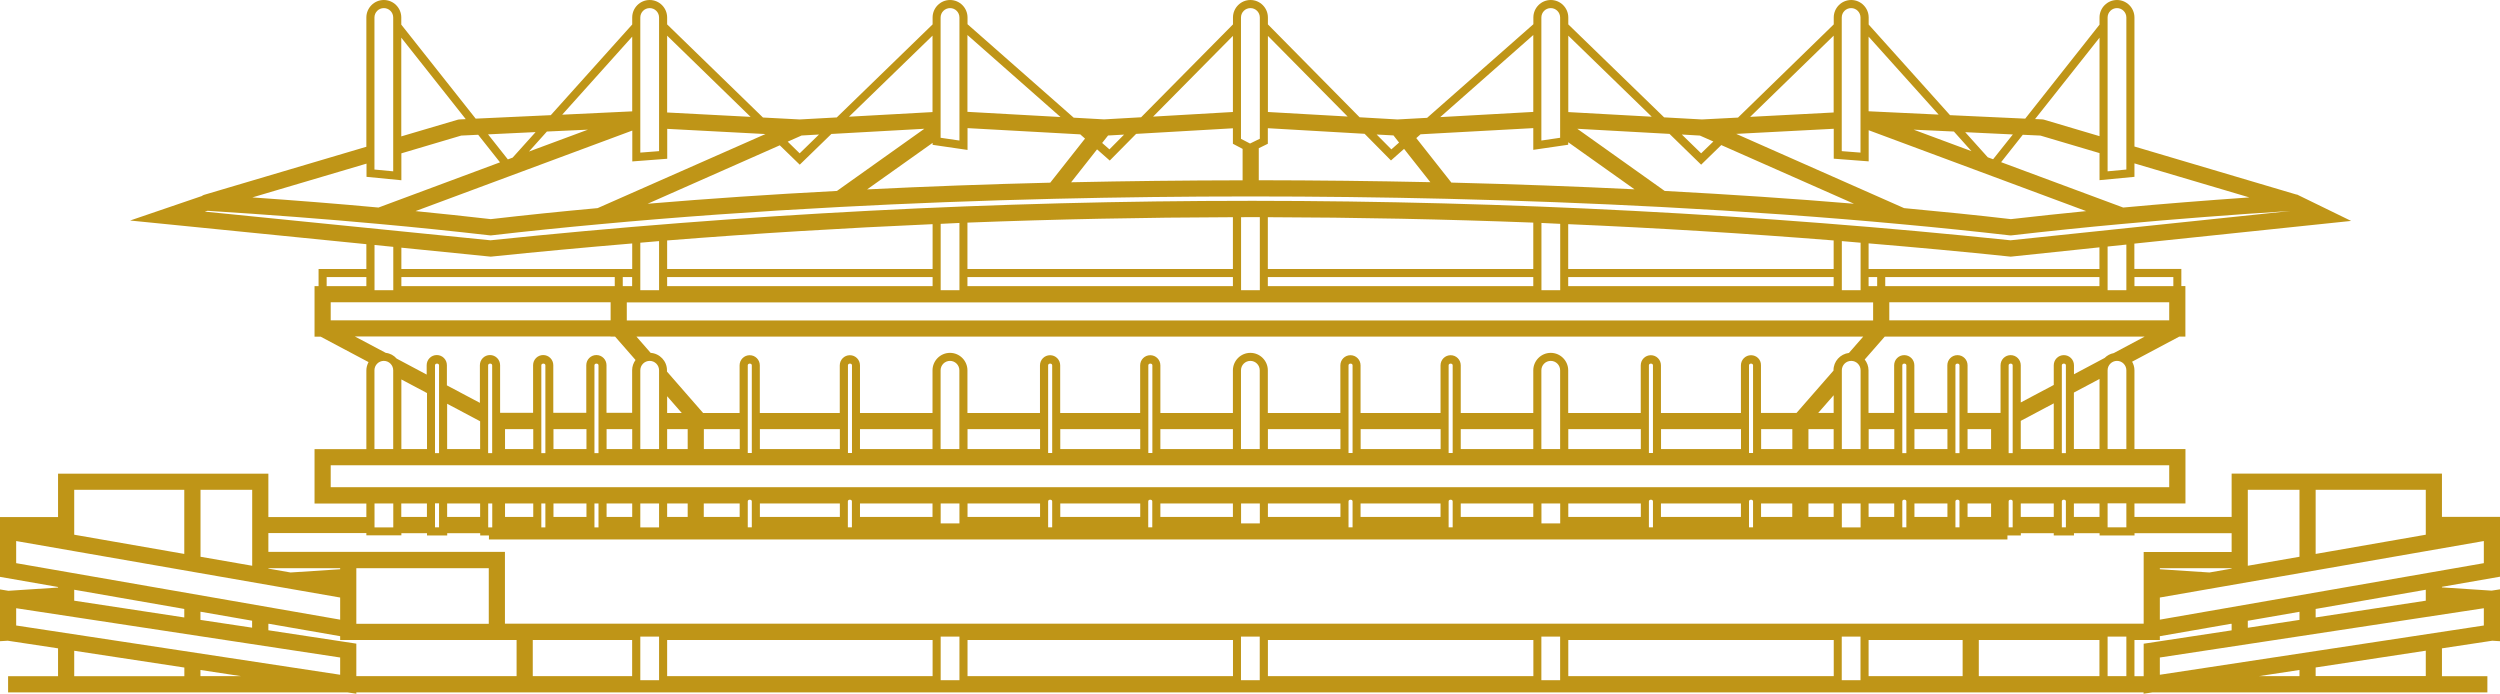 <svg width="173" height="48" viewBox="0 0 173 48" fill="none" xmlns="http://www.w3.org/2000/svg">
<g clip-path="url(#clip0_45_894)">
<path d="M168.983 35.774V32.774H159.124H154.429V35.774H147.704V34.838H151.234V31.075H147.704V25.624C147.704 25.405 147.642 25.203 147.542 25.029L150.809 23.291H151.229V19.797H150.949V18.608H147.698V16.858L162.699 15.288L158.95 13.46H158.906L147.704 10.139V1.211C147.704 0.544 147.161 0 146.495 0C145.829 0 145.287 0.544 145.287 1.211V1.705L140.145 8.21L134.941 7.969L129.312 1.699V1.211C129.312 0.544 128.769 0 128.104 0C127.438 0 126.895 0.544 126.895 1.211V1.688L120.27 8.137L117.775 8.266L115.156 8.121L108.526 1.688V1.211C108.526 0.544 107.983 0 107.317 0C106.651 0 106.109 0.544 106.109 1.211V1.677L98.756 8.154L96.709 8.266L94.084 8.115L87.739 1.688V1.211C87.739 0.544 87.197 0 86.531 0C85.865 0 85.322 0.544 85.322 1.211V1.688L78.966 8.115L76.398 8.261L74.299 8.143L66.953 1.677V1.211C66.953 0.544 66.41 0 65.744 0C65.079 0 64.536 0.544 64.536 1.211V1.688L57.905 8.126L55.343 8.266L52.797 8.132L46.166 1.688V1.211C46.166 0.544 45.624 0 44.958 0C44.292 0 43.749 0.544 43.749 1.211V1.694L38.115 7.969L32.917 8.21L27.769 1.705V1.211C27.769 0.544 27.227 0 26.561 0C25.895 0 25.352 0.544 25.352 1.211V10.156L14.128 13.482C14.066 13.499 14.016 13.527 13.966 13.566L9.003 15.26L25.352 16.897V18.613H22.045V19.802H21.766V23.296H22.185L25.503 25.057C25.414 25.225 25.352 25.422 25.352 25.629V31.08H21.766V34.843H25.352V35.78H18.571V32.779H13.876H4.017V35.78H0V36.111V39.324V39.919L4.017 40.62V40.659L0.582 40.883L0 40.788V40.917V44.254V44.371L0.537 44.338L4.017 44.865V46.794H0.56V47.355V47.916H4.017H13.876H18.571H24.06L24.658 48.006V47.916H35.748H36.308H136.373H136.933H148.336V48.006L148.935 47.916H154.429H159.124H168.983H172.127V47.355V46.794H168.983V44.865L172.463 44.338L173 44.371V44.248V40.911V40.782L172.418 40.872L168.983 40.648V40.608L173 39.907V39.313V36.099V35.769H168.983V35.774ZM149.461 42.88V41.719V41.349L171.881 37.44V38.197V38.971L149.461 42.88ZM160.243 46.789V46.189L167.864 45.028V46.783H160.243V46.789ZM35.748 46.789H24.658V44.54L18.571 43.614V43.166H18.615L23.539 44.024V44.287H33.779H34.942H35.748V46.789ZM5.136 46.789V45.033L12.757 46.194V46.794H5.136V46.789ZM12.752 33.895V38.332L5.136 37.002V33.895H12.752ZM17.452 39.15L13.876 38.528V33.895H17.452V39.15ZM30.102 36.492V34.832H30.382V36.492H30.102ZM138.998 36.492V34.692C138.998 34.541 139.277 34.541 139.277 34.692V36.492H138.998ZM33.784 34.838H34.064V36.498H33.784V34.838ZM37.74 34.838V36.498H37.46V34.838H37.74ZM41.416 34.838V36.498H41.136V34.838H41.416ZM45.607 34.838V36.498H44.309V34.838H45.607ZM52.025 36.492H51.745V34.692C51.745 34.541 52.025 34.541 52.025 34.692V36.492ZM58.952 36.492H58.672V34.692C58.672 34.541 58.952 34.541 58.952 34.692V36.492ZM66.393 34.838V36.217H65.095V34.838H66.393ZM72.811 36.492H72.531V34.692C72.531 34.541 72.811 34.541 72.811 34.692V36.492ZM79.738 36.492H79.458V34.692C79.458 34.541 79.738 34.541 79.738 34.692V36.492ZM87.18 34.838V36.217H85.882V34.838H87.18ZM93.598 36.492H93.318V34.692C93.318 34.541 93.598 34.541 93.598 34.692V36.492ZM100.525 36.492H100.245V34.692C100.245 34.541 100.525 34.541 100.525 34.692V36.492ZM107.966 34.838V36.217H106.668V34.838H107.966ZM114.384 36.492H114.104V34.692C114.104 34.541 114.384 34.541 114.384 34.692V36.492ZM121.311 36.492H121.031V34.692C121.031 34.541 121.311 34.541 121.311 34.692V36.492ZM128.753 34.838V36.498H127.455V34.838H128.753ZM131.92 36.492H131.64V34.692C131.64 34.541 131.92 34.541 131.92 34.692V36.492ZM135.596 36.492H135.316V34.692C135.316 34.541 135.596 34.541 135.596 34.692V36.492ZM142.679 36.492V34.692C142.679 34.541 142.959 34.541 142.959 34.692V36.492H142.679ZM147.144 36.492H145.846V34.832H147.144V36.492ZM145.287 35.774H143.513V34.838H145.287V35.774ZM142.12 35.774H139.837V34.838H142.12V35.774ZM137.783 35.774H136.155V34.838H137.783V35.774ZM134.762 35.774H132.479V34.838H134.762V35.774ZM131.08 35.774H129.307V34.838H131.08V35.774ZM126.889 35.774H125.144V34.838H126.889V35.774ZM124.025 35.774H121.865V34.838H124.025V35.774ZM120.472 35.774H114.938V34.838H120.472V35.774ZM113.545 35.774H108.526V34.838H113.545V35.774ZM106.103 35.774H101.084V34.838H106.103V35.774ZM99.685 35.774H94.151V34.838H99.685V35.774ZM92.758 35.774H87.739V34.838H92.758V35.774ZM85.317 35.774H80.298V34.838H85.317V35.774ZM78.904 35.774H73.371V34.838H78.904V35.774ZM71.972 35.774H66.953V34.838H71.972V35.774ZM64.53 35.774H59.511V34.838H64.53V35.774ZM58.118 35.774H52.584V34.838H58.118V35.774ZM51.185 35.774H48.701V34.838H51.185V35.774ZM47.588 35.774H46.166V34.838H47.588V35.774ZM43.749 35.774H41.976V34.838H43.749V35.774ZM40.583 35.774H38.3V34.838H40.583V35.774ZM36.901 35.774H34.948V34.838H36.901V35.774ZM33.225 35.774H30.942V34.838H33.225V35.774ZM29.543 35.774H27.769V34.838H29.543V35.774ZM27.215 34.838V36.498H25.917V34.838H27.215ZM27.775 37.053V36.896H29.549V37.053H30.947V36.896H33.23V37.053H33.835V37.333H47.593H125.155H138.914V37.053H139.842V36.896H142.12V37.053H143.519V36.896H145.292V37.053H147.709V36.896H154.429V38.197H148.342V39.319V40.407V42.768V43.16H136.939H35.748H34.942V38.191H34.898H23.539H18.571V36.89H25.352V37.047H27.775V37.053ZM167.864 33.895V37.002L160.243 38.332V33.895H167.864ZM159.124 42.897L155.548 43.441V42.958L159.124 42.336V42.897ZM160.243 42.728V42.139L167.864 40.81V41.568L160.243 42.728ZM145.846 46.789V44.052H147.144V46.789H145.846ZM127.449 47.069V44.052H128.747V47.069H127.449ZM106.663 47.069V44.052H107.961V47.069H106.663ZM85.876 47.069V44.052H87.174V47.069H85.876ZM65.095 47.069V44.052H66.393V47.069H65.095ZM44.309 47.069V44.052H45.607V47.069H44.309ZM13.871 42.897V42.33L17.446 42.953V43.435L13.871 42.897ZM12.752 42.139V42.728L5.136 41.568V40.81L12.752 42.139ZM24.658 42.768V40.407V39.319H33.779H33.823V43.166H24.658V42.768ZM18.571 39.347V39.319H23.539V39.392L20.104 39.616L18.571 39.347ZM46.166 44.287H64.536V46.789H46.166V44.287ZM66.953 44.287H85.322V46.789H66.953V44.287ZM87.739 44.287H106.109V46.789H87.739V44.287ZM108.526 44.287H126.895V46.789H108.526V44.287ZM149.461 39.392V39.319H154.429V39.347L152.896 39.616L149.461 39.392ZM159.124 38.528L155.548 39.15V33.895H159.124V38.528ZM1.119 38.971V38.197V37.44L23.539 41.349V41.719V42.88L1.119 38.971ZM1.119 43.284V43.166V42.089L23.539 45.499V46.693L1.119 43.284ZM13.871 46.362L16.68 46.789H13.871V46.362ZM36.867 44.287H43.744V46.789H36.867V44.287ZM135.814 46.789H129.307V44.287H135.814V46.789ZM136.933 44.287H145.281V46.789H136.933V44.287ZM147.704 44.287H149.461V44.024L154.385 43.166L154.429 43.171V43.62L148.342 44.545V46.794H147.704V44.287ZM159.124 46.362V46.789H156.315L159.124 46.362ZM149.461 46.693V45.499L171.881 42.089V43.166V43.284L149.461 46.693ZM26.561 24.973C26.919 24.973 27.21 25.265 27.21 25.624V31.075H25.912V25.624C25.912 25.265 26.203 24.973 26.561 24.973ZM27.775 26.257L29.549 27.199V31.075H27.775V26.257ZM30.382 31.355H30.102V25.276C30.102 25.124 30.382 25.124 30.382 25.276V31.355ZM30.942 27.94L33.225 29.151V31.075H30.942V27.94ZM34.058 31.355H33.779V25.276C33.779 25.124 34.058 25.124 34.058 25.276V31.355ZM34.948 29.695H36.901V31.075H34.948V29.695ZM37.74 31.355H37.46V25.276C37.46 25.124 37.74 25.124 37.74 25.276V31.355ZM38.3 29.695H40.583V31.075H38.3V29.695ZM41.416 31.355H41.136V25.276C41.136 25.124 41.416 25.124 41.416 25.276V31.355ZM41.976 29.695H43.749V31.075H41.976V29.695ZM41.584 22.169H22.885V20.918H42.255V22.169H41.584ZM26.561 0.561C26.919 0.561 27.21 0.852 27.21 1.211V11.856L25.912 11.732V1.211C25.912 0.852 26.203 0.561 26.561 0.561ZM27.775 12.473V10.611L31.915 9.382L33.09 9.326L34.601 11.233L26.191 14.362C23.416 14.104 20.495 13.874 17.463 13.661L25.363 11.323V12.237L27.775 12.473ZM44.958 0.561C45.316 0.561 45.607 0.852 45.607 1.211V10.459L44.309 10.56V1.211C44.309 0.852 44.6 0.561 44.958 0.561ZM65.744 0.561C66.103 0.561 66.393 0.852 66.393 1.211V9.725L65.09 9.534V1.211C65.09 0.852 65.386 0.561 65.744 0.561ZM86.531 0.561C86.889 0.561 87.18 0.852 87.18 1.211V9.601L86.503 9.932L85.876 9.607V1.211C85.876 0.852 86.167 0.561 86.531 0.561ZM107.312 0.561C107.67 0.561 107.961 0.852 107.961 1.211V9.534L106.663 9.725V1.211C106.663 0.852 106.953 0.561 107.312 0.561ZM128.098 0.561C128.456 0.561 128.747 0.852 128.747 1.211V10.56L127.449 10.459V1.211C127.449 0.852 127.74 0.561 128.098 0.561ZM146.495 0.561C146.853 0.561 147.144 0.852 147.144 1.211V11.732L145.846 11.856V1.211C145.846 0.852 146.137 0.561 146.495 0.561ZM141.197 9.382L145.287 10.594V12.467L147.704 12.237V11.306L155.655 13.661C152.622 13.874 149.701 14.104 146.926 14.362L138.477 11.222L139.977 9.326L141.197 9.382ZM41.355 14.402C38.876 14.626 36.392 14.884 33.963 15.164C32.262 14.968 30.517 14.783 28.754 14.609L43.755 9.035V11.171L46.172 10.986V8.917L52.97 9.276L41.355 14.402ZM129.312 11.166V9.012L144.363 14.609C142.601 14.783 140.855 14.968 139.154 15.164C136.849 14.895 134.359 14.643 131.763 14.402L120.147 9.265L126.895 8.911V10.981L129.312 11.166ZM137.923 11.02L137.554 10.885L135.993 9.147L139.289 9.304L137.923 11.02ZM136.424 10.459L132.423 8.973L135.21 9.102L136.424 10.459ZM117.635 9.382L118.564 9.792L117.719 10.611L116.382 9.309L117.635 9.382ZM117.719 11.396L119.112 10.039L128.294 14.099C124.092 13.745 119.7 13.454 115.195 13.213L109.147 8.911L115.531 9.265L117.719 11.396ZM106.103 8.866V10.369L108.52 10.016V9.842L113.108 13.101C108.979 12.899 104.727 12.742 100.435 12.635L98.007 9.556L98.303 9.293L106.103 8.866ZM96.429 9.371L96.815 9.865L96.283 10.336L95.265 9.309L96.429 9.371ZM96.255 11.104L97.162 10.302L97.514 10.751L98.98 12.607C95.08 12.523 91.097 12.478 87.107 12.473V10.257L87.734 9.949V8.872L94.431 9.259L96.255 11.104ZM85.317 8.878V9.949L85.988 10.302V12.478C82.004 12.484 78.02 12.529 74.121 12.613L75.586 10.756L75.916 10.336L76.795 11.11L78.619 9.265L85.317 8.878ZM76.773 10.336L76.269 9.893L76.677 9.377L77.785 9.315L76.773 10.336ZM75.083 9.59L72.677 12.641C68.324 12.747 64.071 12.904 60.004 13.106L64.536 9.887V10.022L66.953 10.375V8.866L74.753 9.298L75.083 9.59ZM63.965 8.911L57.917 13.213C53.412 13.448 49.02 13.745 44.818 14.099L53.961 10.055L55.343 11.396L57.531 9.27L63.965 8.911ZM55.337 10.611L54.509 9.803L55.471 9.377L56.674 9.309L55.337 10.611ZM40.683 8.973L36.604 10.487L37.846 9.102L40.683 8.973ZM35.474 10.908L35.144 11.031L33.773 9.298L37.063 9.141L35.474 10.908ZM14.363 14.587C18.509 14.85 22.493 15.153 26.203 15.495C28.81 15.731 31.401 16 33.891 16.286C33.913 16.286 33.935 16.292 33.952 16.292C33.969 16.292 33.997 16.292 34.014 16.286C36.481 16 39.01 15.742 41.534 15.512C46.771 15.024 52.349 14.626 58.118 14.323C62.835 14.071 67.82 13.88 72.945 13.757C77.394 13.65 81.965 13.594 86.536 13.594C91.108 13.594 95.679 13.65 100.133 13.757C105.174 13.88 110.16 14.071 114.96 14.323C120.729 14.626 126.313 15.024 131.55 15.512C134.197 15.753 136.72 16.017 139.059 16.286C139.081 16.292 139.109 16.292 139.132 16.292C139.16 16.292 139.188 16.292 139.21 16.286C141.7 16 144.28 15.731 146.881 15.495C150.529 15.159 154.446 14.856 158.519 14.598L139.126 16.628C121.831 14.828 104.223 13.908 86.794 13.897C86.704 13.897 86.62 13.897 86.536 13.897C69.018 13.897 51.32 14.817 33.941 16.628L14.167 14.643L14.363 14.587ZM130.739 22.169V20.918H150.11V22.169H131.41H130.739ZM121.031 25.276C121.031 25.124 121.311 25.124 121.311 25.276V31.349H121.031V25.276ZM121.171 24.58C120.785 24.58 120.472 24.895 120.472 25.282V28.579H114.938V25.282C114.938 24.895 114.625 24.58 114.239 24.58C113.852 24.58 113.539 24.895 113.539 25.282V28.579H108.52V25.629C108.52 24.962 107.977 24.418 107.312 24.418C106.646 24.418 106.103 24.962 106.103 25.629V28.579H101.084V25.282C101.084 24.895 100.771 24.58 100.385 24.58C99.999 24.58 99.685 24.895 99.685 25.282V28.579H94.151V25.282C94.151 24.895 93.838 24.58 93.452 24.58C93.066 24.58 92.753 24.895 92.753 25.282V28.579H87.734V25.629C87.734 24.962 87.191 24.418 86.525 24.418C85.859 24.418 85.317 24.962 85.317 25.629V28.579H80.298V25.282C80.298 24.895 79.984 24.58 79.598 24.58C79.212 24.58 78.899 24.895 78.899 25.282V28.579H73.365V25.282C73.365 24.895 73.052 24.58 72.666 24.58C72.28 24.58 71.966 24.895 71.966 25.282V28.579H66.947V25.629C66.947 24.962 66.405 24.418 65.739 24.418C65.073 24.418 64.53 24.962 64.53 25.629V28.579H59.511V25.282C59.511 24.895 59.198 24.58 58.812 24.58C58.426 24.58 58.112 24.895 58.112 25.282V28.579H52.579V25.282C52.579 24.895 52.265 24.58 51.879 24.58C51.493 24.58 51.18 24.895 51.18 25.282V28.579H48.656L46.732 26.375L46.155 25.713V25.624C46.155 24.984 45.652 24.463 45.025 24.418L44.04 23.291H128.937L127.947 24.423C127.348 24.496 126.878 25.001 126.878 25.624V25.646L126.246 26.369L124.321 28.573H121.859V25.276C121.87 24.889 121.557 24.58 121.171 24.58ZM114.104 25.276C114.104 25.124 114.384 25.124 114.384 25.276V31.349H114.104V25.276ZM106.663 31.075V25.624C106.663 25.265 106.953 24.973 107.312 24.973C107.67 24.973 107.961 25.265 107.961 25.624V31.075H106.663ZM100.245 25.276C100.245 25.124 100.525 25.124 100.525 25.276V31.349H100.245V25.276ZM93.318 25.276C93.318 25.124 93.598 25.124 93.598 25.276V31.349H93.318V25.276ZM85.876 31.075V25.624C85.876 25.265 86.167 24.973 86.525 24.973C86.883 24.973 87.174 25.265 87.174 25.624V31.075H85.876ZM79.464 25.276C79.464 25.124 79.744 25.124 79.744 25.276V31.349H79.464V25.276ZM72.531 25.276C72.531 25.124 72.811 25.124 72.811 25.276V31.349H72.531V25.276ZM65.09 31.075V25.624C65.09 25.265 65.381 24.973 65.739 24.973C66.097 24.973 66.388 25.265 66.388 25.624V31.075H65.09ZM58.678 25.276C58.678 25.124 58.957 25.124 58.957 25.276V31.349H58.678V25.276ZM51.745 25.276C51.745 25.124 52.025 25.124 52.025 25.276V31.349H51.745V25.276ZM44.958 24.973C45.316 24.973 45.607 25.265 45.607 25.624V31.075H44.309V25.624C44.309 25.265 44.6 24.973 44.958 24.973ZM128.753 25.624V31.075H127.455V25.624C127.455 25.265 127.745 24.973 128.104 24.973C128.462 24.973 128.753 25.265 128.753 25.624ZM42.255 19.802H27.775V19.174H42.541V19.802H42.255ZM64.53 19.802H46.166V19.174H64.536V19.802H64.53ZM85.317 19.802H66.947V19.174H85.317V19.802ZM106.103 19.802H87.734V19.174H106.103V19.802ZM126.889 19.802H108.52V19.174H126.889V19.802ZM129.62 19.802H129.307V19.174H129.9V19.802H129.62ZM130.739 19.802H130.459V19.174H145.281V19.802H130.739ZM130.459 18.613H129.9H129.307V16.841C132.574 17.116 135.836 17.413 139.087 17.755L139.143 17.761L145.281 17.116V18.613H130.459ZM128.753 20.083H127.455V16.684C127.891 16.718 128.322 16.757 128.753 16.796V20.083ZM126.889 18.613H108.52V15.512C114.653 15.776 120.779 16.151 126.889 16.639V18.613ZM107.966 20.083H106.668V15.428C107.099 15.445 107.535 15.467 107.966 15.49V20.083ZM106.103 18.613H87.734V15.03C93.844 15.047 99.971 15.17 106.103 15.405V18.613ZM87.18 20.083H85.882V15.03C86.106 15.03 86.335 15.024 86.559 15.024C86.643 15.024 86.732 15.024 86.816 15.024C86.939 15.024 87.057 15.024 87.18 15.024V20.083ZM85.317 18.613H66.947V15.405C73.074 15.17 79.207 15.047 85.317 15.03V18.613ZM66.393 20.083H65.095V15.49C65.526 15.473 65.963 15.45 66.393 15.428V20.083ZM64.53 18.613H46.166V16.639C52.271 16.151 58.398 15.781 64.536 15.512V18.613H64.53ZM45.607 20.083H44.309V16.796C44.74 16.763 45.176 16.723 45.607 16.684V20.083ZM43.749 18.613H43.1H42.541H27.775V17.139L33.963 17.761L34.019 17.755C37.253 17.419 40.498 17.122 43.749 16.847V18.613ZM43.095 19.174H43.744V19.802H43.374H43.095V19.174ZM43.374 20.924H129.62V22.175H43.374V20.924ZM46.166 27.418L47.179 28.579H46.166V27.418ZM126.889 27.351V28.573H125.821L126.889 27.351ZM147.144 20.083H145.846V17.06L147.144 16.925V20.083ZM27.215 17.082V20.083H25.917V16.953L27.215 17.082ZM46.166 29.695H47.588V31.075H46.166V29.695ZM48.707 29.695H51.191V31.075H48.707V29.695ZM52.584 29.695H58.118V31.075H52.584V29.695ZM59.511 29.695H64.53V31.075H59.511V29.695ZM66.953 29.695H71.972V31.075H66.953V29.695ZM73.371 29.695H78.904V31.075H73.371V29.695ZM80.298 29.695H85.317V31.075H80.298V29.695ZM87.739 29.695H92.758V31.075H87.739V29.695ZM94.157 29.695H99.691V31.075H94.157V29.695ZM101.084 29.695H106.103V31.075H101.084V29.695ZM108.526 29.695H113.545V31.075H108.526V29.695ZM114.944 29.695H120.477V31.075H114.944V29.695ZM121.87 29.695H124.03V31.075H121.87V29.695ZM125.144 29.695H126.889V31.075H125.144V29.695ZM129.312 29.695H131.086V31.075H129.312V29.695ZM131.92 31.355H131.64V25.276C131.64 25.124 131.92 25.124 131.92 25.276V31.355ZM132.479 29.695H134.762V31.075H132.479V29.695ZM135.596 31.355H135.316V25.276C135.316 25.124 135.596 25.124 135.596 25.276V31.355ZM136.155 29.695H137.783V31.075H136.155V29.695ZM139.277 31.355H138.998V25.276C138.998 25.124 139.277 25.124 139.277 25.276V31.355ZM139.837 29.123L142.12 27.912V31.075H139.837V29.123ZM142.953 31.355H142.679V25.276C142.679 25.124 142.959 25.124 142.959 25.276V31.355H142.953ZM143.513 27.166L145.287 26.224V31.069H143.513V27.166ZM147.144 25.624V31.075H145.846V25.624C145.846 25.265 146.137 24.973 146.495 24.973C146.853 24.973 147.144 25.265 147.144 25.624ZM146.271 24.435C146.025 24.48 145.807 24.603 145.639 24.771L143.519 25.898V25.276C143.519 24.889 143.205 24.575 142.819 24.575C142.433 24.575 142.12 24.889 142.12 25.276V26.639L139.837 27.85V25.276C139.837 24.889 139.524 24.575 139.137 24.575C138.751 24.575 138.438 24.889 138.438 25.276V28.573H136.155V25.276C136.155 24.889 135.842 24.575 135.456 24.575C135.07 24.575 134.756 24.889 134.756 25.276V28.573H132.473V25.276C132.473 24.889 132.16 24.575 131.774 24.575C131.388 24.575 131.075 24.889 131.075 25.276V28.573H129.301V25.624C129.301 25.343 129.2 25.085 129.038 24.878L130.426 23.291H130.733H148.414L146.271 24.435ZM150.395 19.174V19.802H147.704V19.174H150.395ZM145.287 2.608V9.422L141.448 8.283C141.404 8.272 141.359 8.261 141.314 8.261L140.827 8.238L145.287 2.608ZM134.152 7.93L129.307 7.7V2.535L134.152 7.93ZM126.889 2.468V7.784L121.11 8.087L126.889 2.468ZM114.3 8.076L108.526 7.756V2.468L114.3 8.076ZM106.103 2.423V7.745L99.663 8.104L106.103 2.423ZM93.256 8.064L87.739 7.75V2.484L93.256 8.064ZM85.317 2.484V7.75L79.794 8.07L85.317 2.484ZM73.388 8.098L66.947 7.739V2.423L73.388 8.098ZM64.53 2.468V7.756L58.75 8.076L64.53 2.468ZM51.941 8.087L46.166 7.784V2.468L51.941 8.087ZM43.749 2.535V7.706L38.904 7.936L43.749 2.535ZM32.229 8.244L31.792 8.266C31.747 8.266 31.703 8.278 31.658 8.289L27.769 9.438V2.608L32.229 8.244ZM22.605 19.174H25.352V19.802H22.605V19.174ZM42.255 23.291H42.563L43.979 24.911C43.833 25.113 43.744 25.354 43.744 25.618V28.568H41.97V25.27C41.97 24.883 41.657 24.569 41.271 24.569C40.885 24.569 40.571 24.883 40.571 25.27V28.568H38.288V25.27C38.288 24.883 37.975 24.569 37.589 24.569C37.203 24.569 36.89 24.883 36.89 25.27V28.568H34.607V25.27C34.607 24.883 34.293 24.569 33.907 24.569C33.521 24.569 33.208 24.883 33.208 25.27V27.878L30.925 26.667V25.27C30.925 24.883 30.612 24.569 30.226 24.569C29.84 24.569 29.526 24.883 29.526 25.27V25.921L27.45 24.816C27.26 24.597 26.997 24.451 26.695 24.418L24.558 23.285H42.255V23.291ZM22.885 32.196H33.823H47.582H125.144H138.902H150.11V33.716H138.902H125.144H47.588H33.829H22.885V32.196Z" fill="#BF9517"/>
</g>
<defs>
<clipPath id="clip0_45_894">
<rect width="173" height="48" fill="white"/>
</clipPath>
</defs>
</svg>
